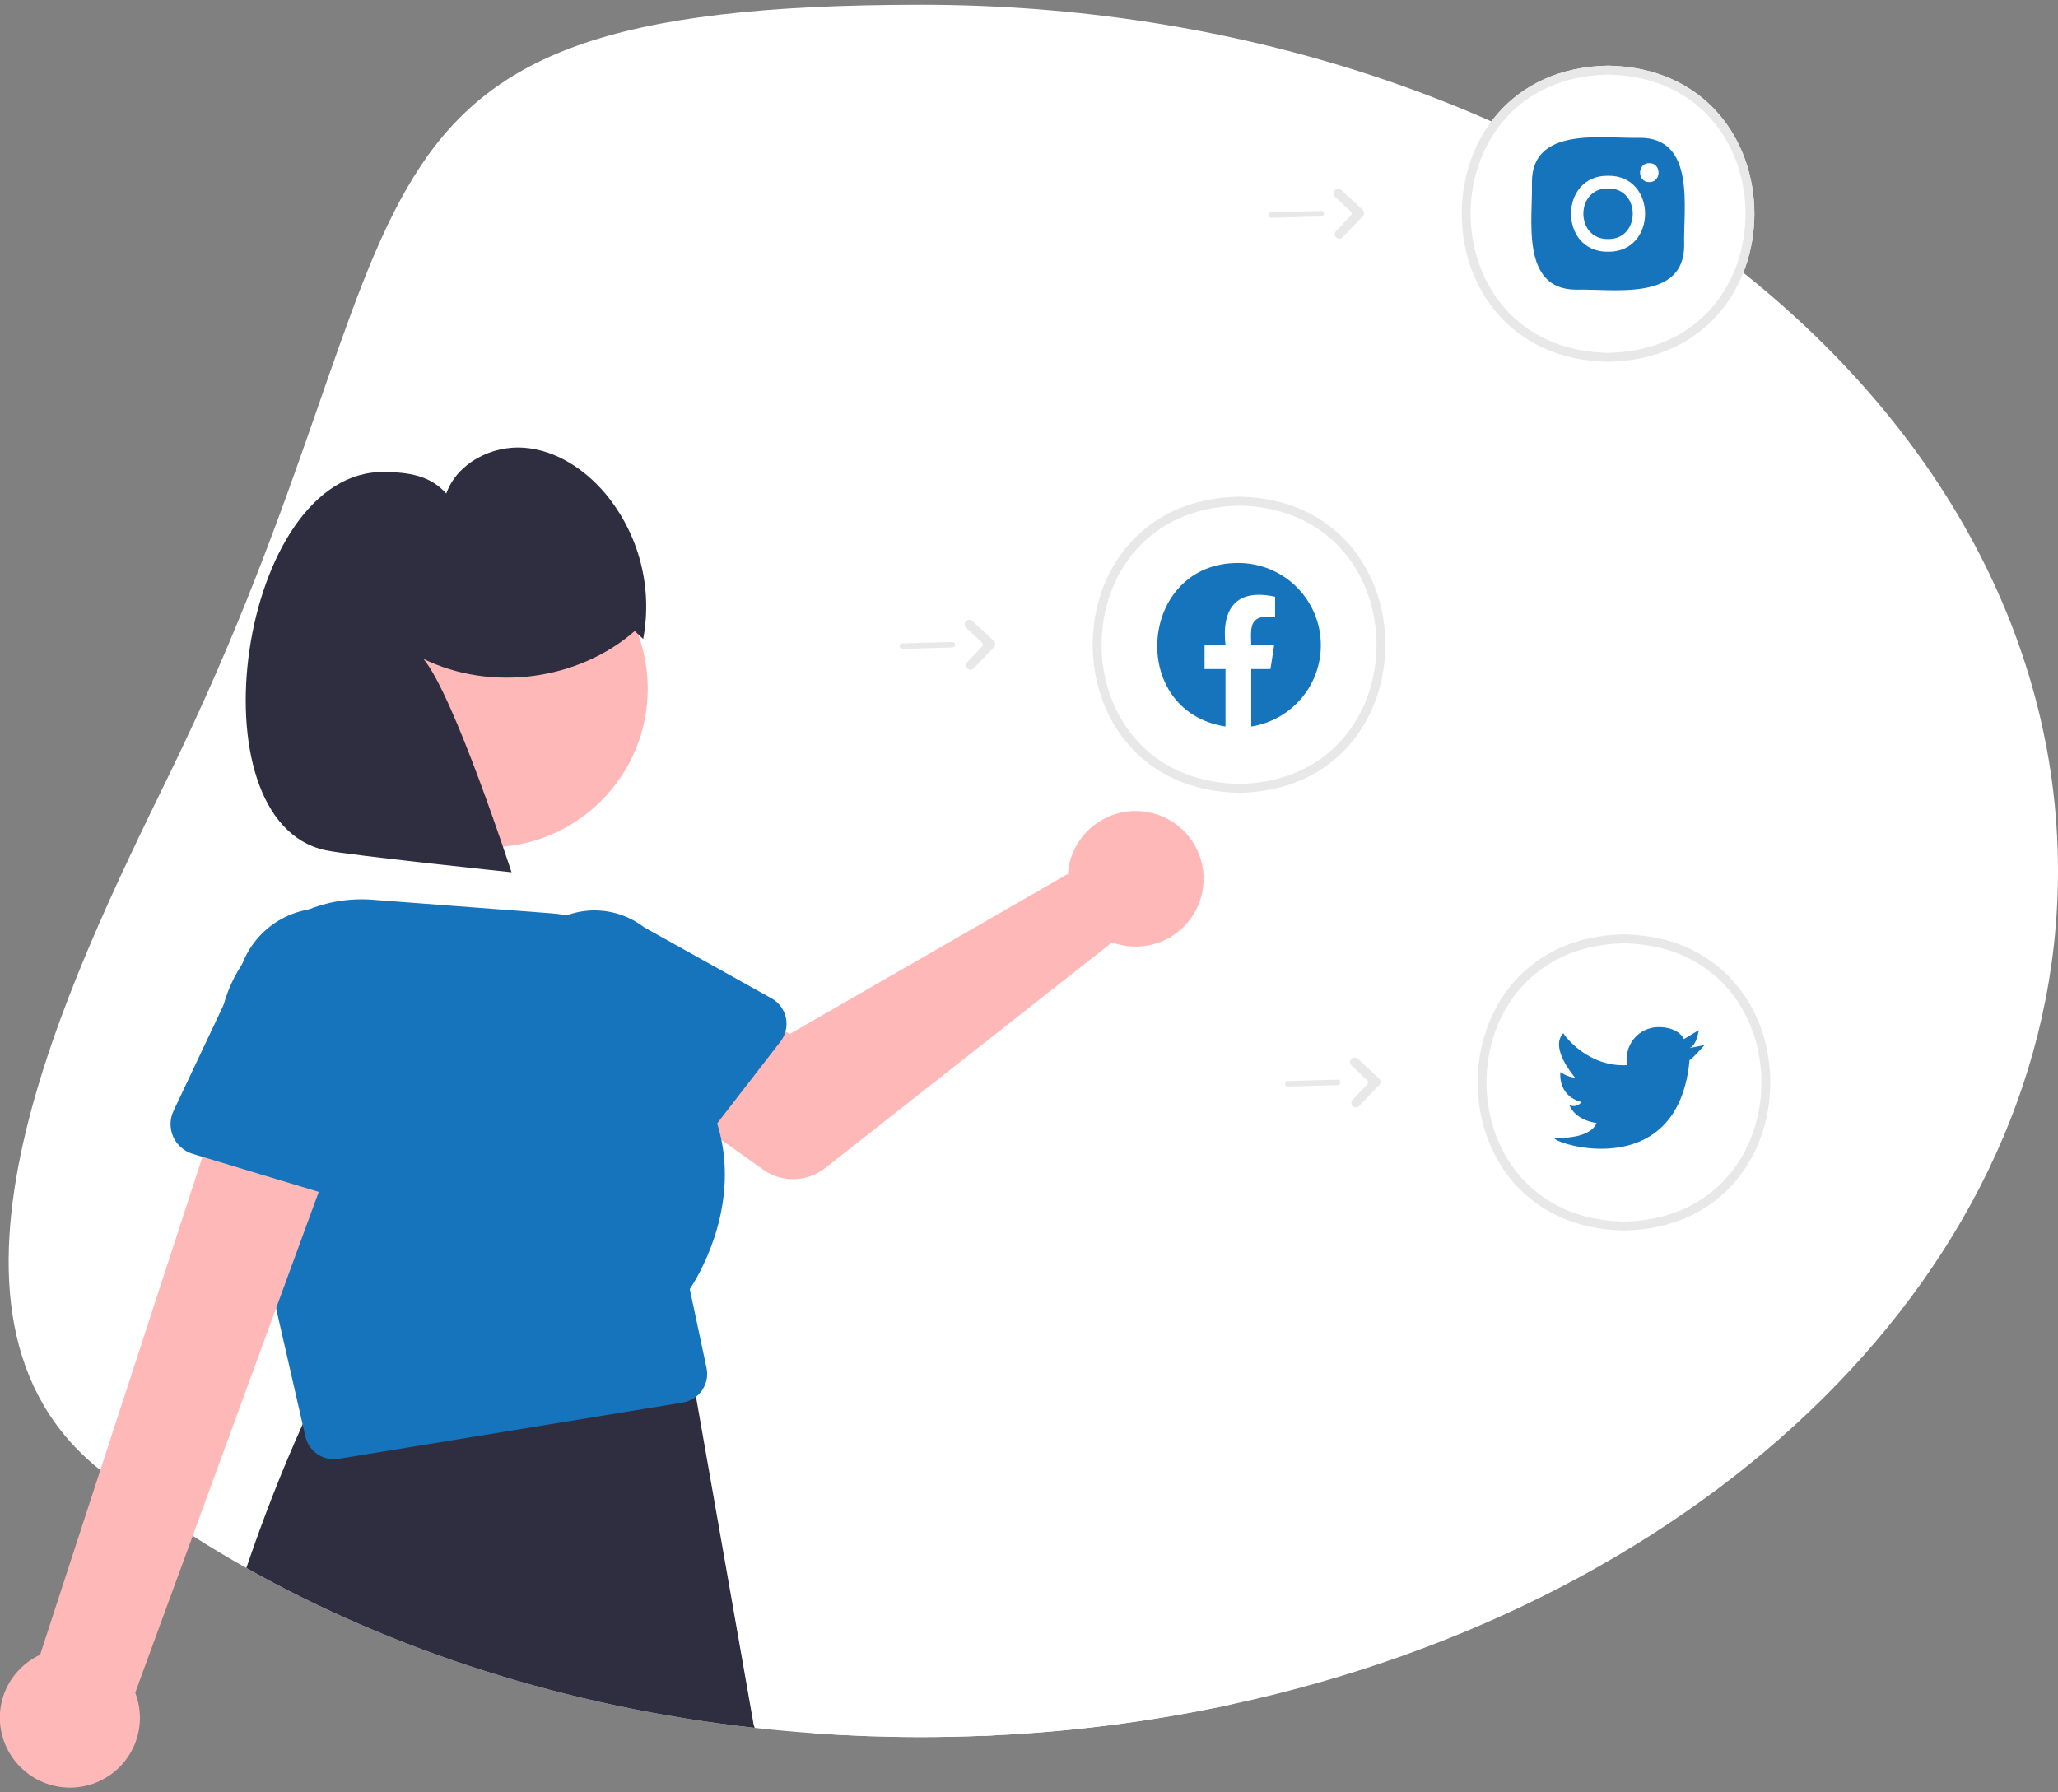 <svg width="217" height="189" viewBox="0 0 217 189" fill="none" xmlns="http://www.w3.org/2000/svg">
<rect x="0" y="0" width="217" height="189" fill="#808080" stroke="none"/>
<g clip-path="url(#clip0_348_250)">
<path d="M217 91.836C217 133.662 180.105 168.92 129.761 179.744C121.585 181.497 113.279 182.58 104.926 182.981C104.52 183.001 104.113 183.021 103.704 183.036C101.53 183.125 99.34 183.171 97.133 183.172C93.296 183.172 89.505 183.036 85.759 182.763C83.681 182.616 81.62 182.428 79.577 182.199C59.705 179.976 41.417 174.038 25.971 165.339C24.041 164.253 22.156 163.124 20.317 161.952C16.949 159.813 13.698 157.498 10.577 155.015C-10.056 138.613 7.146 103.601 17.899 81.559C46.923 22.067 30.934 0.5 97.133 0.5C163.333 0.5 217 41.391 217 91.836Z" fill="white"/>
<path d="M169.558 38.154C148.983 37.786 148.986 7.287 169.559 6.922C190.133 7.29 190.13 37.789 169.558 38.154Z" fill="white"/>
<path d="M130.647 83.605C110.072 83.237 110.075 52.737 130.648 52.372C151.222 52.74 151.219 83.24 130.647 83.605Z" fill="white"/>
<path d="M171.236 129.757C150.661 129.389 150.664 98.89 171.236 98.525C191.811 98.893 191.808 129.392 171.236 129.757Z" fill="white"/>
<path d="M169.558 38.154C148.983 37.786 148.986 7.287 169.559 6.922C190.133 7.29 190.13 37.789 169.558 38.154ZM169.558 7.868C150.23 8.214 150.233 36.865 169.559 37.208C188.886 36.862 188.883 8.211 169.558 7.868Z" fill="#E8E8E8"/>
<path d="M79.505 181.982C79.459 181.835 79.427 181.683 79.409 181.53L73.433 147.543C73.425 147.456 73.411 147.369 73.393 147.283C73.266 146.663 72.951 146.098 72.49 145.664C72.03 145.229 71.446 144.948 70.819 144.857L36.742 145.005C36.097 144.908 35.439 145.02 34.862 145.324C34.286 145.627 33.822 146.107 33.538 146.692C32.984 147.845 32.441 149.013 31.91 150.198C29.759 154.972 27.78 160.019 25.972 165.339C41.418 174.038 59.706 179.976 79.578 182.199L79.505 181.982Z" fill="#2F2E41"/>
<path d="M112.769 91.034C112.685 91.401 112.63 91.775 112.605 92.15L83.276 109.028L76.147 104.934L68.547 114.858L80.461 123.328C81.424 124.013 82.583 124.367 83.764 124.338C84.946 124.31 86.087 123.899 87.014 123.169L117.258 99.37C118.623 99.874 120.11 99.952 121.52 99.592C122.93 99.233 124.197 98.454 125.152 97.359C126.108 96.264 126.707 94.905 126.869 93.462C127.031 92.02 126.749 90.562 126.06 89.283C125.371 88.004 124.309 86.965 123.013 86.303C121.718 85.641 120.251 85.389 118.808 85.579C117.365 85.769 116.015 86.392 114.936 87.367C113.857 88.341 113.101 89.62 112.769 91.034Z" fill="#FFB8B8"/>
<path d="M82.874 107.341C82.785 106.91 82.604 106.502 82.344 106.146C82.082 105.791 81.748 105.495 81.362 105.28L67.904 97.773C66.116 96.397 63.853 95.784 61.613 96.069C59.372 96.354 57.336 97.514 55.951 99.293C54.566 101.073 53.945 103.328 54.225 105.564C54.504 107.8 55.661 109.834 57.441 111.22L68.171 122.334C68.478 122.651 68.849 122.899 69.26 123.061C69.671 123.222 70.111 123.293 70.552 123.269C70.993 123.245 71.424 123.127 71.815 122.922C72.206 122.717 72.548 122.431 72.818 122.082L74.907 119.378L75.621 118.458L82.297 109.828C82.541 109.513 82.719 109.153 82.822 108.768C82.953 108.304 82.971 107.814 82.874 107.341Z" fill="#1574BC"/>
<path d="M63.388 84.452C69.937 77.92 69.937 67.329 63.388 60.797C56.84 54.265 46.222 54.265 39.673 60.797C33.124 67.329 33.124 77.92 39.673 84.452C46.222 90.984 56.84 90.984 63.388 84.452Z" fill="#FFB8B8"/>
<path d="M72.734 135.935C73.407 134.93 77.688 128.15 76.068 120.203C75.949 119.614 75.8 119.032 75.621 118.458C74.858 116.066 73.639 113.843 72.031 111.912C72.052 111.38 72.046 110.856 72.014 110.335V110.332C71.777 106.711 70.237 103.298 67.677 100.72C65.117 98.142 61.71 96.573 58.083 96.303L39.328 94.881C36.914 94.685 34.488 95.077 32.259 96.023C30.031 96.969 28.066 98.441 26.534 100.312C26.181 100.739 25.851 101.183 25.544 101.644L25.543 101.644L25.542 101.645L25.542 101.646L25.542 101.647C24.359 103.427 23.574 105.44 23.241 107.55C22.907 109.659 23.033 111.815 23.609 113.872L23.768 114.573L25.768 123.318L29.111 137.952L31.909 150.198L32.205 151.489C32.361 152.165 32.742 152.769 33.286 153.202C33.83 153.634 34.505 153.87 35.2 153.872C35.368 153.873 35.535 153.859 35.7 153.831L71.99 147.897C72.503 147.815 72.985 147.604 73.392 147.283C73.637 147.089 73.851 146.859 74.028 146.603C74.264 146.261 74.428 145.875 74.509 145.469C74.59 145.062 74.586 144.643 74.498 144.237L72.734 135.935Z" fill="#1574BC"/>
<path d="M1.312 185.329C0.697 184.453 0.281 183.453 0.095 182.4C-0.091 181.347 -0.044 180.265 0.234 179.232C0.512 178.199 1.014 177.24 1.704 176.421C2.394 175.602 3.255 174.945 4.228 174.494L24.89 111.127L36.865 116.794L14.257 178.494C14.907 180.174 14.918 182.033 14.286 183.72C13.654 185.407 12.424 186.804 10.828 187.646C9.232 188.489 7.382 188.718 5.629 188.291C3.875 187.864 2.339 186.81 1.312 185.329Z" fill="#FFB8B8"/>
<path d="M36.725 96.158C34.511 95.494 32.127 95.69 30.053 96.708C27.979 97.726 26.368 99.489 25.545 101.644L25.544 101.644L25.543 101.645L25.542 101.646L25.542 101.647C25.467 101.841 25.397 102.043 25.336 102.246L23.586 105.949L18.298 117.138C18.096 117.564 17.988 118.029 17.983 118.5C17.977 118.972 18.074 119.439 18.266 119.87C18.458 120.301 18.741 120.686 19.095 120.997C19.45 121.309 19.868 121.541 20.321 121.677L21.351 121.987L25.768 123.318L33.608 125.681L36.22 126.468C36.672 126.605 37.149 126.642 37.617 126.578C38.086 126.514 38.535 126.35 38.934 126.097C39.333 125.844 39.673 125.509 39.93 125.113C40.188 124.718 40.356 124.271 40.425 123.805L42.84 107.466C43.526 105.157 43.268 102.672 42.122 100.553C40.976 98.434 39.035 96.854 36.725 96.158Z" fill="#1574BC"/>
<path d="M66.929 66.542C60.954 71.756 51.781 72.966 44.651 69.482C47.854 73.272 53.936 91.978 53.936 91.978C53.936 91.978 36.763 90.178 34.337 89.66C20.006 86.604 25.215 49.585 40.485 49.772C43.071 49.803 45.332 50.115 47.054 52.041C48.196 48.846 51.829 46.965 55.221 47.208C58.612 47.452 61.68 49.484 63.861 52.085C65.603 54.191 66.859 56.653 67.543 59.296C68.227 61.939 68.321 64.7 67.819 67.383L66.929 66.542Z" fill="#2F2E41"/>
<path d="M130.647 83.605C110.072 83.237 110.075 52.737 130.648 52.372C151.222 52.74 151.219 83.24 130.647 83.605ZM130.647 53.319C111.319 53.665 111.322 82.315 130.648 82.658C149.975 82.312 149.972 53.662 130.647 53.319Z" fill="#E8E8E8"/>
<path d="M171.236 129.757C150.661 129.389 150.664 98.89 171.236 98.525C191.811 98.893 191.808 129.392 171.236 129.757ZM171.236 99.472C151.908 99.817 151.911 128.468 171.236 128.811C190.564 128.465 190.561 99.814 171.236 99.472Z" fill="#E8E8E8"/>
<path d="M172.902 14.533C169.042 14.643 161.536 13.267 161.532 19.203C161.643 23.052 160.264 30.539 166.214 30.543C170.074 30.433 177.58 31.809 177.583 25.873C177.473 22.023 178.852 14.537 172.902 14.533Z" fill="#1574BC"/>
<path d="M173.906 19.202C172.607 19.219 172.611 17.183 173.91 17.205C175.209 17.189 175.204 19.224 173.906 19.202Z" fill="white"/>
<path d="M169.558 19.869C173.029 19.818 173.029 25.258 169.558 25.206C166.087 25.257 166.087 19.819 169.558 19.869ZM169.558 18.535C164.352 18.459 164.351 26.617 169.558 26.541C174.765 26.616 174.764 18.459 169.558 18.535Z" fill="white"/>
<path d="M142.972 116.774C142.878 116.777 142.786 116.752 142.707 116.702C142.627 116.652 142.564 116.58 142.526 116.495C142.488 116.41 142.476 116.315 142.492 116.223C142.508 116.131 142.55 116.045 142.615 115.977L144.194 114.313C144.244 114.26 144.27 114.191 144.268 114.119C144.266 114.047 144.236 113.979 144.184 113.929L142.506 112.345C142.459 112.302 142.422 112.249 142.396 112.191C142.37 112.133 142.355 112.07 142.354 112.006C142.352 111.943 142.363 111.879 142.386 111.82C142.408 111.76 142.443 111.706 142.487 111.659C142.575 111.566 142.697 111.512 142.825 111.508C142.953 111.504 143.078 111.551 143.172 111.638L145.43 113.742C145.474 113.784 145.51 113.834 145.535 113.889C145.56 113.945 145.574 114.004 145.575 114.065C145.577 114.126 145.567 114.186 145.545 114.243C145.523 114.3 145.49 114.351 145.448 114.395L143.301 116.629C143.215 116.719 143.097 116.771 142.972 116.774Z" fill="#E8E8E8"/>
<path d="M141.247 114.352C141.196 114.399 141.129 114.426 141.059 114.428L135.796 114.573C135.757 114.574 135.72 114.567 135.684 114.554C135.648 114.54 135.616 114.52 135.588 114.494C135.56 114.467 135.538 114.436 135.522 114.401C135.507 114.367 135.498 114.329 135.497 114.291C135.496 114.253 135.503 114.215 135.516 114.18C135.53 114.144 135.55 114.112 135.577 114.084C135.603 114.056 135.634 114.034 135.669 114.019C135.704 114.003 135.742 113.995 135.78 113.994L141.043 113.849C141.102 113.847 141.16 113.864 141.21 113.896C141.259 113.928 141.298 113.975 141.32 114.03C141.342 114.084 141.347 114.144 141.334 114.202C141.321 114.259 141.291 114.312 141.247 114.352Z" fill="#E8E8E8"/>
<path d="M102.339 70.622C102.246 70.624 102.153 70.599 102.074 70.549C101.994 70.5 101.932 70.428 101.893 70.342C101.855 70.257 101.843 70.162 101.859 70.07C101.875 69.978 101.918 69.892 101.982 69.825L103.561 68.16C103.611 68.108 103.638 68.038 103.636 67.966C103.634 67.894 103.603 67.826 103.551 67.777L101.873 66.193C101.826 66.149 101.789 66.096 101.763 66.038C101.737 65.98 101.723 65.917 101.721 65.853C101.719 65.79 101.73 65.726 101.753 65.667C101.776 65.607 101.81 65.553 101.854 65.507C101.942 65.414 102.064 65.359 102.192 65.356C102.321 65.352 102.445 65.398 102.539 65.486L104.797 67.59C104.841 67.631 104.877 67.681 104.902 67.737C104.927 67.792 104.941 67.852 104.943 67.912C104.944 67.973 104.934 68.034 104.912 68.09C104.89 68.147 104.857 68.199 104.815 68.243L102.668 70.477C102.582 70.566 102.464 70.618 102.339 70.622Z" fill="#E8E8E8"/>
<path d="M100.615 68.199C100.563 68.246 100.496 68.273 100.426 68.275L95.163 68.42C95.125 68.421 95.087 68.415 95.051 68.401C95.015 68.387 94.983 68.367 94.955 68.341C94.927 68.315 94.905 68.283 94.89 68.249C94.874 68.214 94.865 68.177 94.864 68.138C94.863 68.1 94.87 68.063 94.883 68.027C94.897 67.992 94.918 67.959 94.944 67.931C94.97 67.904 95.001 67.882 95.036 67.866C95.071 67.851 95.109 67.842 95.147 67.841L100.41 67.696C100.469 67.695 100.527 67.711 100.577 67.743C100.626 67.776 100.665 67.822 100.687 67.877C100.709 67.931 100.714 67.992 100.701 68.049C100.688 68.107 100.658 68.159 100.615 68.199Z" fill="#E8E8E8"/>
<path d="M141.231 25.171C141.137 25.174 141.045 25.148 140.965 25.099C140.886 25.049 140.823 24.977 140.785 24.892C140.747 24.806 140.735 24.711 140.751 24.619C140.766 24.527 140.809 24.442 140.874 24.374L142.453 22.709C142.503 22.657 142.529 22.587 142.527 22.515C142.525 22.443 142.495 22.375 142.442 22.326L140.764 20.742C140.718 20.698 140.681 20.645 140.655 20.587C140.629 20.529 140.614 20.466 140.612 20.403C140.611 20.339 140.622 20.276 140.644 20.216C140.667 20.157 140.702 20.102 140.745 20.056C140.834 19.963 140.956 19.909 141.084 19.905C141.212 19.901 141.337 19.948 141.431 20.035L143.688 22.139C143.733 22.18 143.769 22.23 143.794 22.286C143.819 22.341 143.833 22.401 143.834 22.462C143.836 22.522 143.825 22.583 143.804 22.639C143.782 22.696 143.749 22.748 143.707 22.792L141.56 25.026C141.474 25.116 141.356 25.168 141.231 25.171Z" fill="#E8E8E8"/>
<path d="M139.506 22.748C139.455 22.795 139.388 22.823 139.318 22.824L134.054 22.969C134.016 22.97 133.978 22.964 133.943 22.95C133.907 22.937 133.874 22.916 133.847 22.89C133.819 22.864 133.797 22.833 133.781 22.798C133.766 22.763 133.757 22.726 133.756 22.688C133.755 22.65 133.761 22.612 133.775 22.576C133.789 22.541 133.809 22.508 133.835 22.481C133.862 22.453 133.893 22.431 133.928 22.415C133.963 22.4 134 22.391 134.038 22.39L139.302 22.246C139.361 22.244 139.419 22.26 139.469 22.293C139.518 22.325 139.556 22.371 139.579 22.426C139.601 22.481 139.606 22.541 139.593 22.598C139.58 22.656 139.55 22.708 139.506 22.748Z" fill="#E8E8E8"/>
<path d="M135.842 172.715C134.481 175.535 132.264 177.816 129.762 179.744C121.586 181.497 113.28 182.58 104.927 182.981C104.52 183.001 104.114 183.021 103.705 183.036C101.531 183.125 99.341 183.171 97.134 183.172C93.297 183.172 89.506 183.036 85.76 182.763C85.617 181.904 85.597 181.029 85.701 180.164C86.117 176.78 88.691 173.67 92.031 172.952C95.372 172.235 99.18 174.223 100.193 177.477C100.753 171.201 101.395 164.664 104.741 159.32C107.768 154.483 113.013 151.02 118.698 150.401C122.04 150.054 125.411 150.67 128.412 152.175C128.688 152.314 128.961 152.459 129.231 152.61C131.032 153.628 132.621 154.981 133.912 156.596C137.459 161.072 138.327 167.579 135.842 172.715Z" fill="white"/>
<path d="M129.23 152.61C129.237 152.686 129.224 152.762 129.193 152.832C129.161 152.901 129.112 152.961 129.05 153.006C118.977 161.186 110.755 171.402 104.926 182.981C104.52 183.001 104.113 183.021 103.704 183.036C104.221 181.991 104.757 180.956 105.312 179.932C108.196 174.631 111.59 169.622 115.444 164.974C119.298 160.323 123.6 156.062 128.29 152.251C128.327 152.22 128.368 152.195 128.412 152.175C128.493 152.141 128.582 152.124 128.671 152.128C128.76 152.132 128.847 152.155 128.925 152.197C129.004 152.239 129.072 152.297 129.125 152.369C129.177 152.44 129.213 152.523 129.23 152.61Z" fill="white"/>
<path d="M179.736 110.201C179.736 110.201 178.407 111.686 178.152 111.782C177.449 119.404 172.678 121.136 168.847 121.136C166.092 121.136 163.823 120.241 163.898 119.995C167.985 120.091 168.333 118.417 168.333 118.417C165.959 118.067 165.483 116.521 165.483 116.521C165.696 116.633 165.943 116.663 166.176 116.604C166.41 116.546 166.613 116.404 166.748 116.206C164.186 115.54 164.534 113.044 164.534 113.044C164.99 113.374 165.524 113.581 166.084 113.646C165.799 113.299 163.402 110.433 164.844 108.948C164.929 109.174 167.425 112.564 171.595 112.318C171.496 111.834 171.506 111.334 171.624 110.854C171.742 110.374 171.964 109.927 172.276 109.543C172.588 109.159 172.981 108.849 173.428 108.635C173.874 108.421 174.362 108.309 174.857 108.305C177.075 108.305 177.551 109.57 177.551 109.57L179.136 108.621C179.104 108.621 178.944 110.201 178.152 110.517L179.736 110.201Z" fill="#1574BC"/>
<path fill-rule="evenodd" clip-rule="evenodd" d="M139.273 68.039C139.274 70.105 138.535 72.104 137.19 73.675C135.845 75.246 133.982 76.288 131.936 76.611V70.549H133.962L134.348 68.039H131.936C131.855 65.949 131.774 64.777 134.45 65.058V62.924C130.442 62.044 128.77 64.07 129.22 68.039H127.011V70.549H129.22V76.608C118.824 75.013 120.045 59.325 130.575 59.366C131.717 59.366 132.848 59.59 133.903 60.026C134.959 60.461 135.917 61.1 136.725 61.906C137.533 62.711 138.174 63.667 138.611 64.72C139.048 65.772 139.273 66.9 139.273 68.039Z" fill="#1574BC"/>
</g>
<defs>
<clipPath id="clip0_348_250">
<rect width="217" height="188" fill="white" transform="translate(0 0.5)"/>
</clipPath>
</defs>
</svg>
